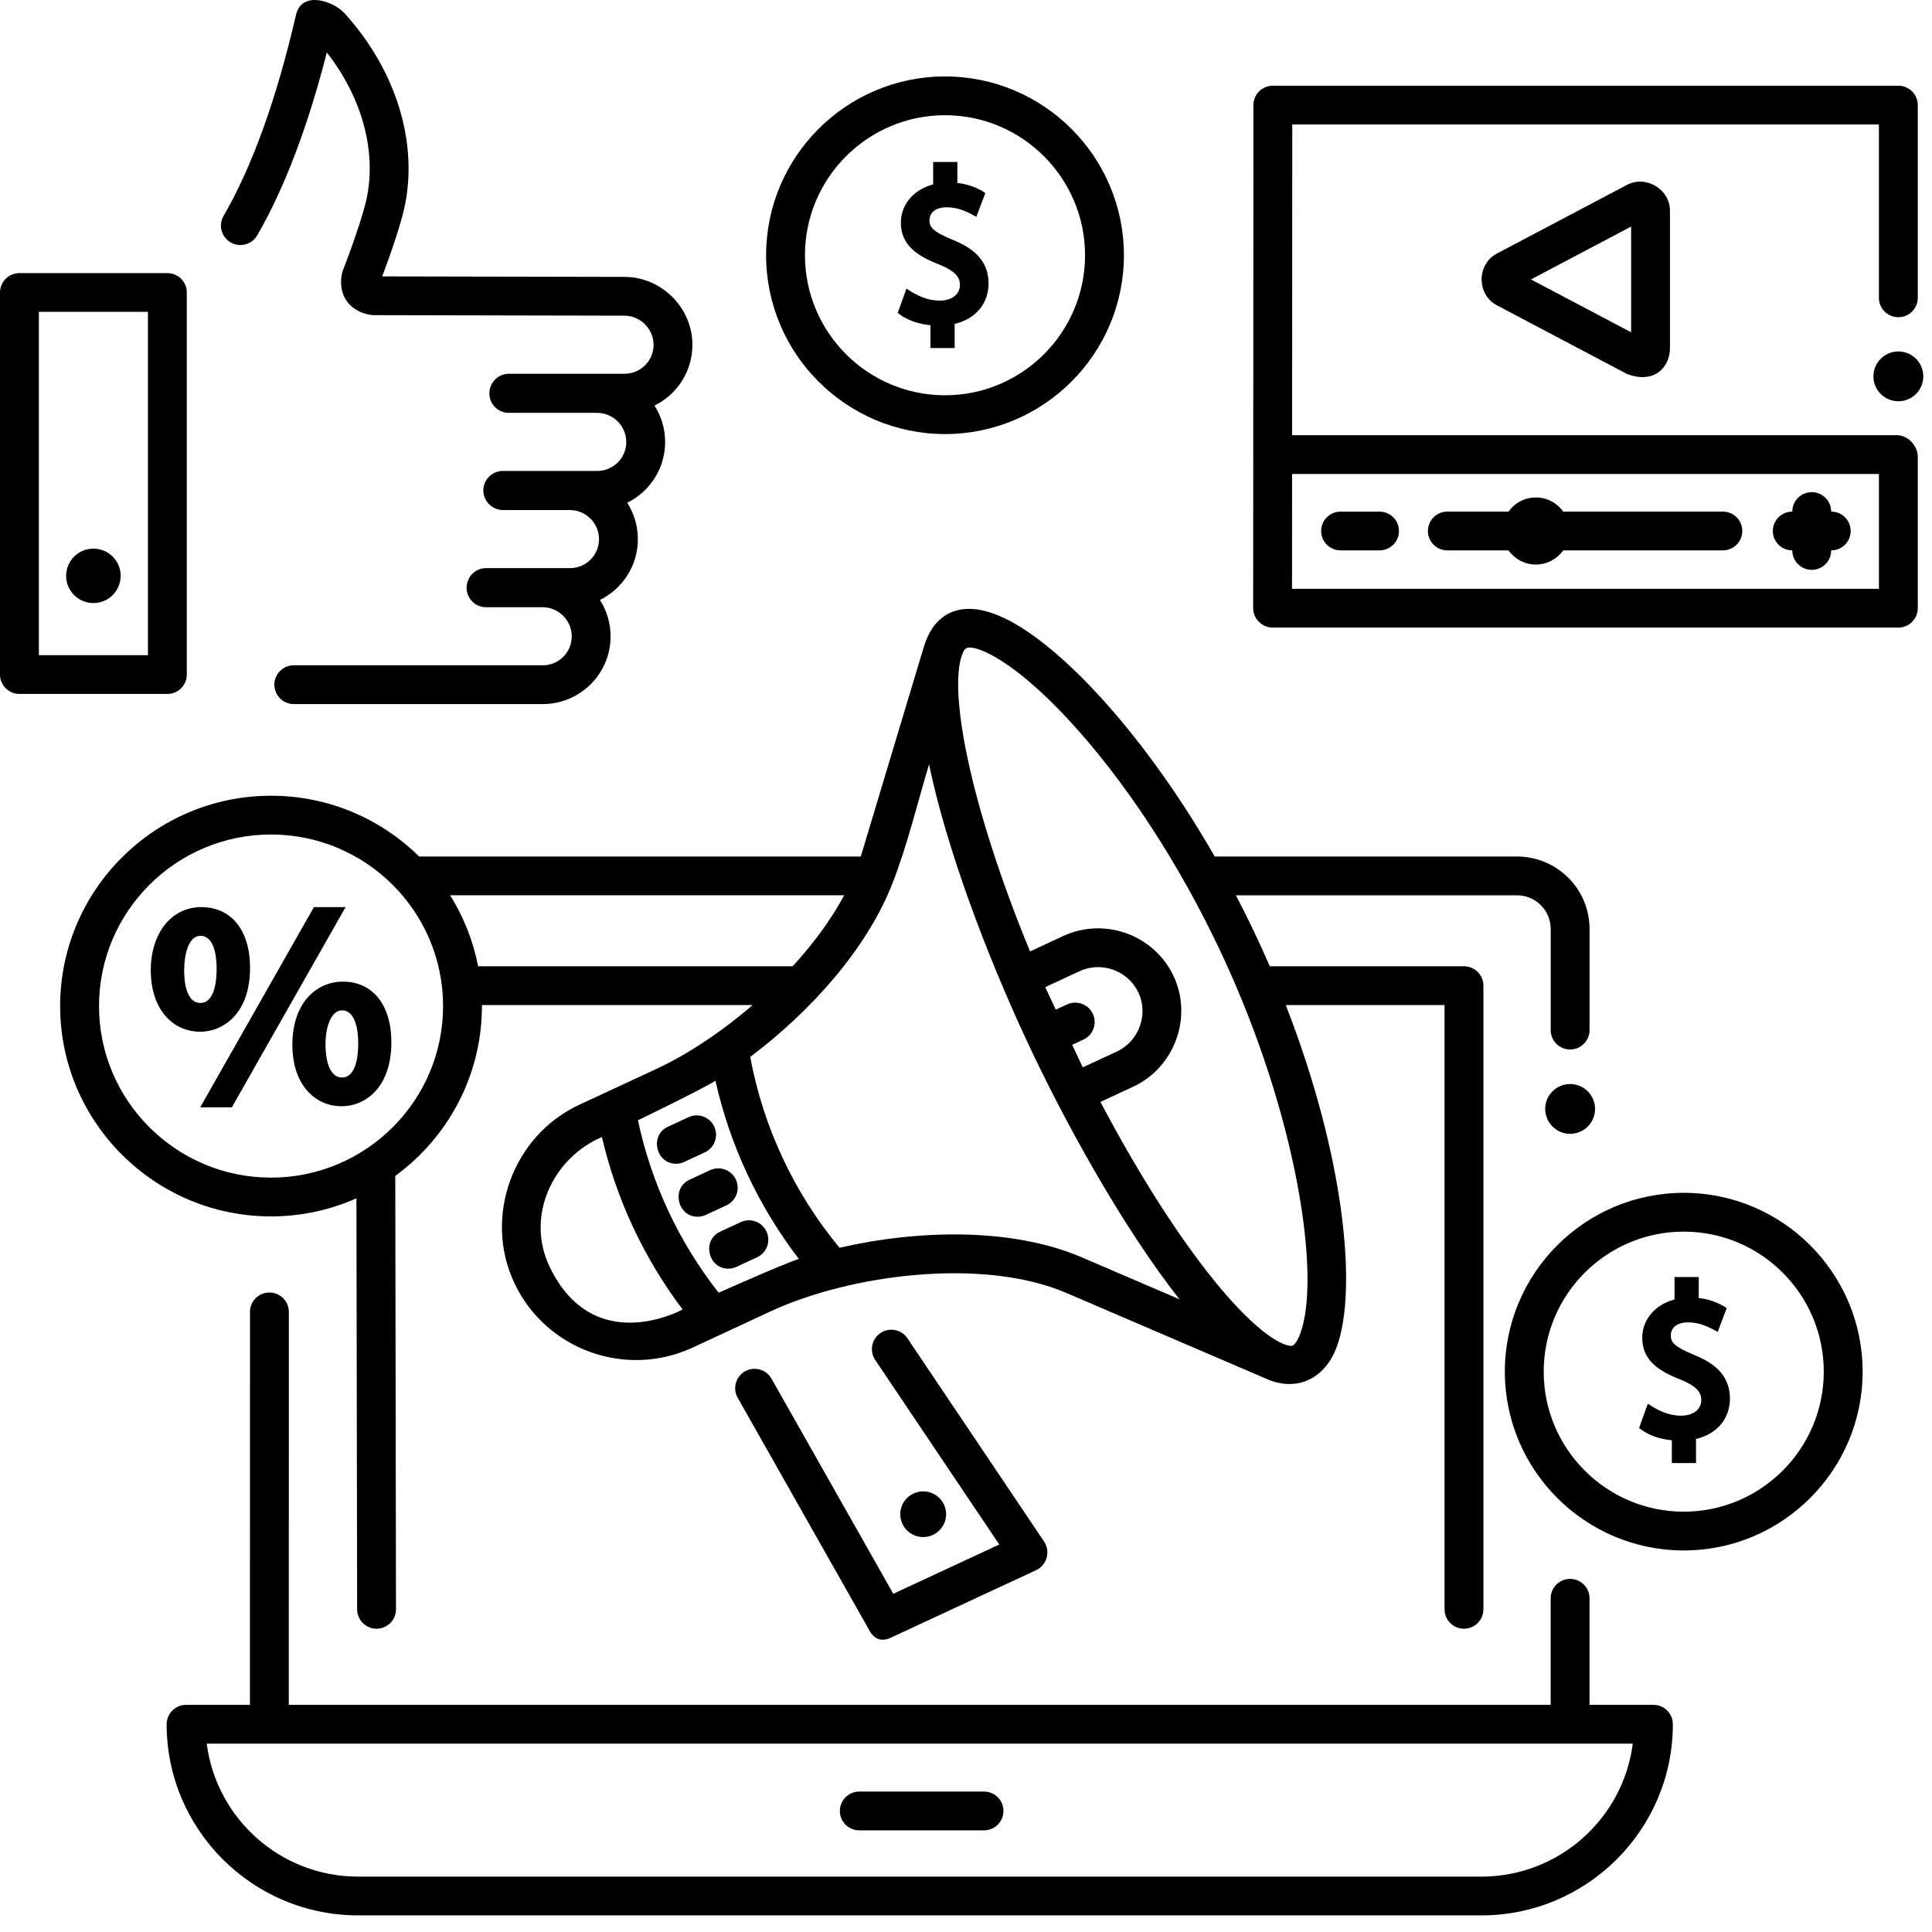 <svg width="113" height="113" viewBox="0 0 113 113" fill="none" xmlns="http://www.w3.org/2000/svg">
<path d="M57.555 107.054H50.258C49.631 107.054 49.122 106.547 49.122 105.92C49.122 105.294 49.631 104.786 50.258 104.786H57.555C58.183 104.786 58.691 105.294 58.691 105.92C58.691 106.547 58.183 107.054 57.555 107.054Z" fill="currentColor"/>
<path d="M55.211 88C54.898 87.332 54.1 87.042 53.429 87.354C52.758 87.666 52.468 88.461 52.781 89.13C53.094 89.799 53.891 90.088 54.563 89.776C55.234 89.464 55.524 88.669 55.211 88Z" fill="currentColor"/>
<path d="M50.785 95.246L43.146 81.753C42.837 81.207 43.03 80.516 43.576 80.207C44.123 79.9 44.816 80.092 45.124 80.637L52.247 93.217L58.446 90.336L51.189 79.54C50.839 79.02 50.978 78.315 51.499 77.966C52.02 77.617 52.726 77.756 53.076 78.276L61.073 90.173C61.455 90.743 61.23 91.545 60.609 91.833L52.254 95.716C52.1 95.787 51.284 96.304 50.785 95.246Z" fill="currentColor"/>
<path d="M98.48 90.684C92.71 90.684 88.016 85.993 88.016 80.226C88.016 74.459 92.71 69.767 98.48 69.767C104.249 69.767 108.943 74.459 108.943 80.226C108.943 85.993 104.249 90.684 98.48 90.684ZM98.48 72.036C93.963 72.036 90.289 75.71 90.289 80.226C90.289 84.742 93.963 88.416 98.48 88.416C102.996 88.416 106.67 84.742 106.67 80.226C106.67 75.71 102.996 72.036 98.48 72.036Z" fill="currentColor"/>
<path d="M55.273 25.387C49.503 25.387 44.809 20.696 44.809 14.929C44.809 9.162 49.503 4.471 55.273 4.471C61.042 4.471 65.736 9.162 65.736 14.929C65.736 20.696 61.042 25.387 55.273 25.387ZM55.273 6.739C50.756 6.739 47.081 10.413 47.081 14.929C47.081 19.445 50.756 23.119 55.273 23.119C59.789 23.119 63.463 19.445 63.463 14.929C63.463 10.413 59.789 6.739 55.273 6.739Z" fill="currentColor"/>
<path d="M96.707 99.714H92.969L92.969 93.481C92.969 92.855 92.46 92.347 91.833 92.347C91.205 92.347 90.696 92.854 90.696 93.481L90.696 99.714H16.892L16.894 76.731C16.894 76.105 16.385 75.597 15.757 75.597C15.13 75.597 14.621 76.104 14.621 76.731L14.619 99.714H10.884C10.256 99.714 9.747 100.224 9.747 100.851C9.747 107.014 14.772 112.028 20.947 112.028H86.643C92.819 112.028 97.843 107.014 97.843 100.848C97.843 100.222 97.334 99.714 96.707 99.714ZM86.643 109.761H20.947C16.41 109.761 12.651 106.364 12.092 101.982H95.499C94.94 106.363 91.182 109.761 86.643 109.761Z" fill="currentColor"/>
<path d="M39.541 68.066C38.353 68.066 37.987 66.402 39.061 65.903L40.265 65.344C40.833 65.08 41.51 65.325 41.775 65.893C42.04 66.461 41.793 67.135 41.224 67.399L40.02 67.959C39.865 68.032 39.702 68.066 39.541 68.066Z" fill="currentColor"/>
<path d="M40.806 71.164C39.618 71.164 39.253 69.5 40.326 69.002L41.53 68.442C42.099 68.177 42.775 68.423 43.04 68.991C43.305 69.559 43.059 70.234 42.49 70.498L41.285 71.057C41.13 71.13 40.967 71.164 40.806 71.164Z" fill="currentColor"/>
<path d="M42.598 74.202C41.41 74.202 41.044 72.538 42.117 72.04L43.321 71.48C43.89 71.215 44.566 71.461 44.831 72.029C45.096 72.597 44.85 73.272 44.281 73.536L43.077 74.095C42.922 74.168 42.758 74.202 42.598 74.202Z" fill="currentColor"/>
<path d="M88.726 50.096H71.047C68.931 46.41 66.52 43.071 64.031 40.413C61.959 38.201 58.104 34.666 55.562 35.846C54.74 36.228 54.283 37.01 54.03 37.847L50.346 50.096H24.515C22.287 47.9 19.227 46.541 15.853 46.541C9.052 46.541 3.518 52.06 3.518 58.844C3.518 65.627 9.052 71.146 15.853 71.146C17.63 71.146 19.319 70.766 20.847 70.089L20.888 94.129C20.889 94.755 21.398 95.261 22.024 95.261H22.026C22.654 95.26 23.162 94.752 23.161 94.125L23.119 68.777C26.188 66.537 28.187 62.92 28.187 58.844C28.187 58.824 28.186 58.804 28.186 58.784H44.019C42.163 60.386 40.178 61.69 38.419 62.507L33.878 64.618C30.002 66.419 28.263 71.15 30.077 75.027C31.908 78.941 36.592 80.64 40.518 78.815L45.059 76.705C49.742 74.529 57.499 73.529 62.376 75.624L74.033 80.63C75.888 81.465 77.522 80.597 78.191 78.763C79.398 75.452 78.661 67.663 75.203 58.784H84.49V94.127C84.49 94.754 84.998 95.261 85.626 95.261C86.254 95.261 86.763 94.754 86.763 94.127V57.65C86.763 57.024 86.254 56.516 85.626 56.516H74.268C73.657 55.109 72.997 53.725 72.288 52.365H88.726C89.814 52.365 90.698 53.247 90.698 54.332L90.698 60.249C90.698 60.875 91.206 61.383 91.834 61.383H91.834C92.462 61.383 92.97 60.876 92.97 60.249L92.971 54.332C92.972 51.996 91.067 50.096 88.726 50.096ZM15.853 68.878C10.304 68.878 5.791 64.377 5.791 58.844C5.791 53.311 10.304 48.809 15.853 48.809C21.401 48.809 25.915 53.311 25.915 58.844C25.915 64.377 21.401 68.878 15.853 68.878ZM27.963 56.516C27.674 55.018 27.11 53.617 26.328 52.364H49.375C48.599 53.812 47.551 55.218 46.361 56.516H27.963ZM32.136 74.067C30.744 71.141 32.309 67.745 35.205 66.503C36.054 70.154 37.665 73.594 39.925 76.589C39.925 76.589 34.714 79.482 32.136 74.067ZM42.033 75.609C39.709 72.653 38.092 69.197 37.313 65.523C37.313 65.523 41.006 63.738 41.846 63.213C42.697 67 44.359 70.549 46.722 73.632C45.781 73.936 42.033 75.609 42.033 75.609ZM63.275 73.541C59.22 71.799 53.745 71.912 49.103 72.979C46.436 69.757 44.642 65.924 43.879 61.817C47.366 59.199 50.702 55.524 52.208 51.64C53.078 49.4 53.646 47.013 54.338 44.712C55.358 49.579 57.626 55.684 60.14 61.056C62.159 65.371 65.56 71.644 68.988 75.994L63.275 73.541ZM63.92 59.298C63.655 58.73 62.979 58.484 62.41 58.749L61.751 59.055L61.134 57.737L63.133 56.808C64.432 56.205 65.981 56.767 66.587 58.06C67.186 59.34 66.609 60.904 65.33 61.499L63.329 62.429L62.712 61.11L63.369 60.805C63.938 60.54 64.184 59.866 63.92 59.298C64.184 59.866 63.655 58.73 63.92 59.298ZM75.613 78.698C75.358 78.819 73.757 78.428 70.59 74.364C68.556 71.754 66.408 68.325 64.364 64.45L66.29 63.554C68.691 62.438 69.77 59.504 68.646 57.101C67.511 54.675 64.606 53.621 62.174 54.752L60.245 55.649C56.687 46.989 55.49 40.437 56.267 38.306C56.349 38.083 56.439 37.87 56.706 37.87C57.401 37.87 59.395 38.783 62.371 41.962C65.734 45.552 68.96 50.466 71.455 55.798C75.861 65.215 77.274 74.648 76.056 77.988C75.88 78.467 75.695 78.66 75.613 78.698C75.358 78.819 75.695 78.66 75.613 78.698Z" fill="currentColor"/>
<path d="M111.032 18.554C111.659 18.554 112.168 18.046 112.168 17.42V6.147C112.168 5.52 111.659 5.013 111.032 5.013H74.447C73.82 5.013 73.311 5.52 73.311 6.146L73.296 35.572C73.295 36.184 73.817 36.706 74.432 36.706H111.032C111.66 36.706 112.168 36.199 112.168 35.573V26.716C112.168 26.081 111.6 25.455 110.955 25.455H75.574L75.583 7.281H109.895V17.42C109.896 18.046 110.404 18.554 111.032 18.554ZM109.896 27.723V34.438H75.569L75.573 27.723H109.896Z" fill="currentColor"/>
<path d="M80.686 32.191H78.409C77.781 32.191 77.272 31.684 77.272 31.058C77.272 30.431 77.781 29.924 78.409 29.924H80.686C81.314 29.924 81.823 30.431 81.823 31.058C81.823 31.684 81.314 32.191 80.686 32.191Z" fill="currentColor"/>
<path d="M107.107 29.923H107.103V29.919C107.103 29.293 106.594 28.785 105.967 28.785C105.339 28.785 104.83 29.293 104.83 29.919V29.923H104.826C104.199 29.923 103.69 30.431 103.69 31.057C103.69 31.684 104.199 32.191 104.826 32.191H104.83V32.195C104.83 32.822 105.339 33.329 105.967 33.329C106.594 33.329 107.103 32.822 107.103 32.195V32.191H107.107C107.735 32.191 108.243 31.684 108.243 31.057C108.243 30.431 107.735 29.923 107.107 29.923Z" fill="currentColor"/>
<path d="M100.767 29.923H91.431C91.075 29.423 90.491 29.096 89.83 29.096C89.168 29.096 88.584 29.423 88.228 29.923H84.653C84.025 29.923 83.517 30.431 83.517 31.057C83.517 31.684 84.025 32.191 84.653 32.191H88.228C88.585 32.691 89.168 33.019 89.83 33.019C90.491 33.019 91.075 32.691 91.431 32.191H100.767C101.395 32.191 101.904 31.684 101.904 31.057C101.904 30.431 101.395 29.923 100.767 29.923Z" fill="currentColor"/>
<path d="M95.154 21.87L87.555 17.86C86.36 17.229 86.359 15.458 87.555 14.827L95.154 10.817C96.275 10.226 97.674 11.068 97.674 12.333V20.354C97.674 21.496 96.734 22.479 95.154 21.87ZM89.543 16.344L95.402 19.435V13.252L89.543 16.344Z" fill="currentColor"/>
<path d="M91.835 66.316C92.64 66.316 93.293 65.664 93.293 64.859C93.293 64.055 92.64 63.403 91.835 63.403C91.029 63.403 90.376 64.055 90.376 64.859C90.376 65.664 91.029 66.316 91.835 66.316Z" fill="currentColor"/>
<path d="M111.032 23.469C111.838 23.469 112.491 22.817 112.491 22.013C112.491 21.209 111.838 20.557 111.032 20.557C110.227 20.557 109.574 21.209 109.574 22.013C109.574 22.817 110.227 23.469 111.032 23.469Z" fill="currentColor"/>
<path d="M9.789 40.588H1.136C0.509 40.588 0 40.08 0 39.454V17.108C0 16.481 0.509 15.974 1.136 15.974H9.79C10.417 15.974 10.926 16.481 10.926 17.108V39.454C10.926 40.08 10.417 40.588 9.789 40.588ZM2.273 38.32H8.653V18.241H2.273V38.32Z" fill="currentColor"/>
<path d="M31.747 41.18H17.183C16.555 41.18 16.047 40.672 16.047 40.046C16.047 39.42 16.555 38.912 17.183 38.912H31.747C32.681 38.912 33.441 38.154 33.441 37.222C33.441 36.281 32.673 35.515 31.729 35.515H28.428C27.933 35.515 27.496 35.195 27.346 34.726C27.107 34.006 27.653 33.228 28.422 33.228H33.342C34.276 33.228 35.036 32.47 35.036 31.538C35.036 30.597 34.268 29.831 33.324 29.831H29.413C28.804 29.831 28.292 29.33 28.269 28.725C28.244 28.091 28.767 27.545 29.403 27.545H34.937C35.871 27.545 36.63 26.786 36.63 25.855C36.63 24.913 35.863 24.147 34.919 24.147H29.758C29.13 24.147 28.622 23.64 28.622 23.013C28.622 22.387 29.13 21.861 29.758 21.861H36.532C37.466 21.861 38.226 21.103 38.226 20.171C38.229 19.242 37.455 18.464 36.523 18.464L21.861 18.433C21.801 18.433 21.74 18.428 21.68 18.418C20.889 18.289 20.473 17.894 20.263 17.585C20.053 17.276 19.839 16.743 20.011 15.962C20.024 15.903 20.042 15.846 20.064 15.79C20.578 14.488 21.229 12.591 21.43 11.673C22.045 8.87 21.183 5.716 19.116 3.07C17.997 7.439 16.629 11.03 15.044 13.766C14.729 14.307 14.034 14.493 13.491 14.179C12.948 13.865 12.762 13.172 13.076 12.63C14.749 9.744 16.175 5.787 17.314 0.867C17.644 -0.556 19.479 0.034 20.159 0.786C23.176 4.114 24.482 8.365 23.651 12.157C23.438 13.125 22.868 14.817 22.354 16.166L36.525 16.195C38.696 16.195 40.505 18.009 40.498 20.175C40.498 21.728 39.593 23.077 38.281 23.723C38.675 24.339 38.903 25.07 38.903 25.855C38.903 27.411 37.998 28.76 36.686 29.407C37.08 30.023 37.308 30.754 37.308 31.538C37.308 33.095 36.403 34.444 35.091 35.09C35.485 35.707 35.713 36.438 35.713 37.222C35.713 39.404 33.934 41.18 31.747 41.18Z" fill="currentColor"/>
<path d="M5.463 35.272C6.344 35.272 7.058 34.56 7.058 33.681C7.058 32.802 6.344 32.089 5.463 32.089C4.582 32.089 3.868 32.802 3.868 33.681C3.868 34.56 4.582 35.272 5.463 35.272Z" fill="currentColor"/>
<path d="M14.626 56.61C14.626 54.418 13.532 53.055 11.771 53.055C10.032 53.055 8.817 54.578 8.817 56.76C8.837 59.236 10.274 60.344 11.689 60.344C13.151 60.344 14.626 59.19 14.626 56.61ZM11.722 58.662C10.856 58.662 10.76 57.282 10.773 56.708C10.773 55.976 10.973 54.737 11.722 54.737C12.547 54.737 12.671 55.952 12.671 56.676C12.67 57.273 12.578 58.662 11.722 58.662Z" fill="currentColor"/>
<path d="M18.36 53.056L11.708 64.767H13.56L20.212 53.056H18.36Z" fill="currentColor"/>
<path d="M20.052 57.414C18.582 57.414 17.099 58.564 17.099 61.134C17.118 63.599 18.555 64.703 19.97 64.703C21.424 64.703 22.891 63.548 22.891 60.97C22.891 58.776 21.803 57.414 20.052 57.414ZM20.003 63.021C19.149 63.021 19.031 61.662 19.038 61.066C19.038 60.117 19.34 59.096 20.003 59.096C20.86 59.096 20.953 60.451 20.953 61.034C20.953 61.632 20.86 63.021 20.003 63.021Z" fill="currentColor"/>
<path d="M97.723 78.108C97.723 77.738 97.99 77.344 98.738 77.344C99.392 77.344 99.914 77.589 100.465 77.903L100.994 76.508C100.5 76.181 99.946 75.986 99.356 75.919V74.692H97.941V76.006C96.841 76.288 96.052 77.149 96.052 78.257C96.052 79.623 97.127 80.235 98.291 80.691C99.36 81.124 99.505 81.522 99.505 81.888C99.505 82.434 99.031 82.801 98.328 82.801C97.587 82.801 96.978 82.501 96.378 82.101L95.869 83.519C96.405 83.961 97.098 84.175 97.784 84.241V85.574H99.198V84.163C100.456 83.868 101.181 82.946 101.181 81.801C101.181 80.299 100.063 79.645 99.078 79.243C97.919 78.764 97.723 78.506 97.723 78.108Z" fill="currentColor"/>
<path d="M55.717 14.024C54.557 13.545 54.362 13.286 54.362 12.888C54.362 12.519 54.629 12.124 55.376 12.124C56.031 12.124 56.553 12.37 57.103 12.684L57.633 11.288C57.139 10.961 56.585 10.766 55.995 10.7V9.473H54.58V10.786C53.479 11.069 52.69 11.93 52.69 13.037C52.69 14.404 53.766 15.015 54.93 15.471C55.999 15.904 56.144 16.302 56.144 16.668C56.144 17.215 55.67 17.582 54.967 17.582C54.225 17.582 53.617 17.281 53.017 16.882L52.508 18.3C53.044 18.741 53.737 18.955 54.422 19.021V20.355H55.837V18.944C57.095 18.649 57.819 17.726 57.819 16.581C57.819 15.079 56.702 14.425 55.717 14.024C56.702 14.425 54.558 13.545 55.717 14.024Z" fill="currentColor"/>
</svg>

